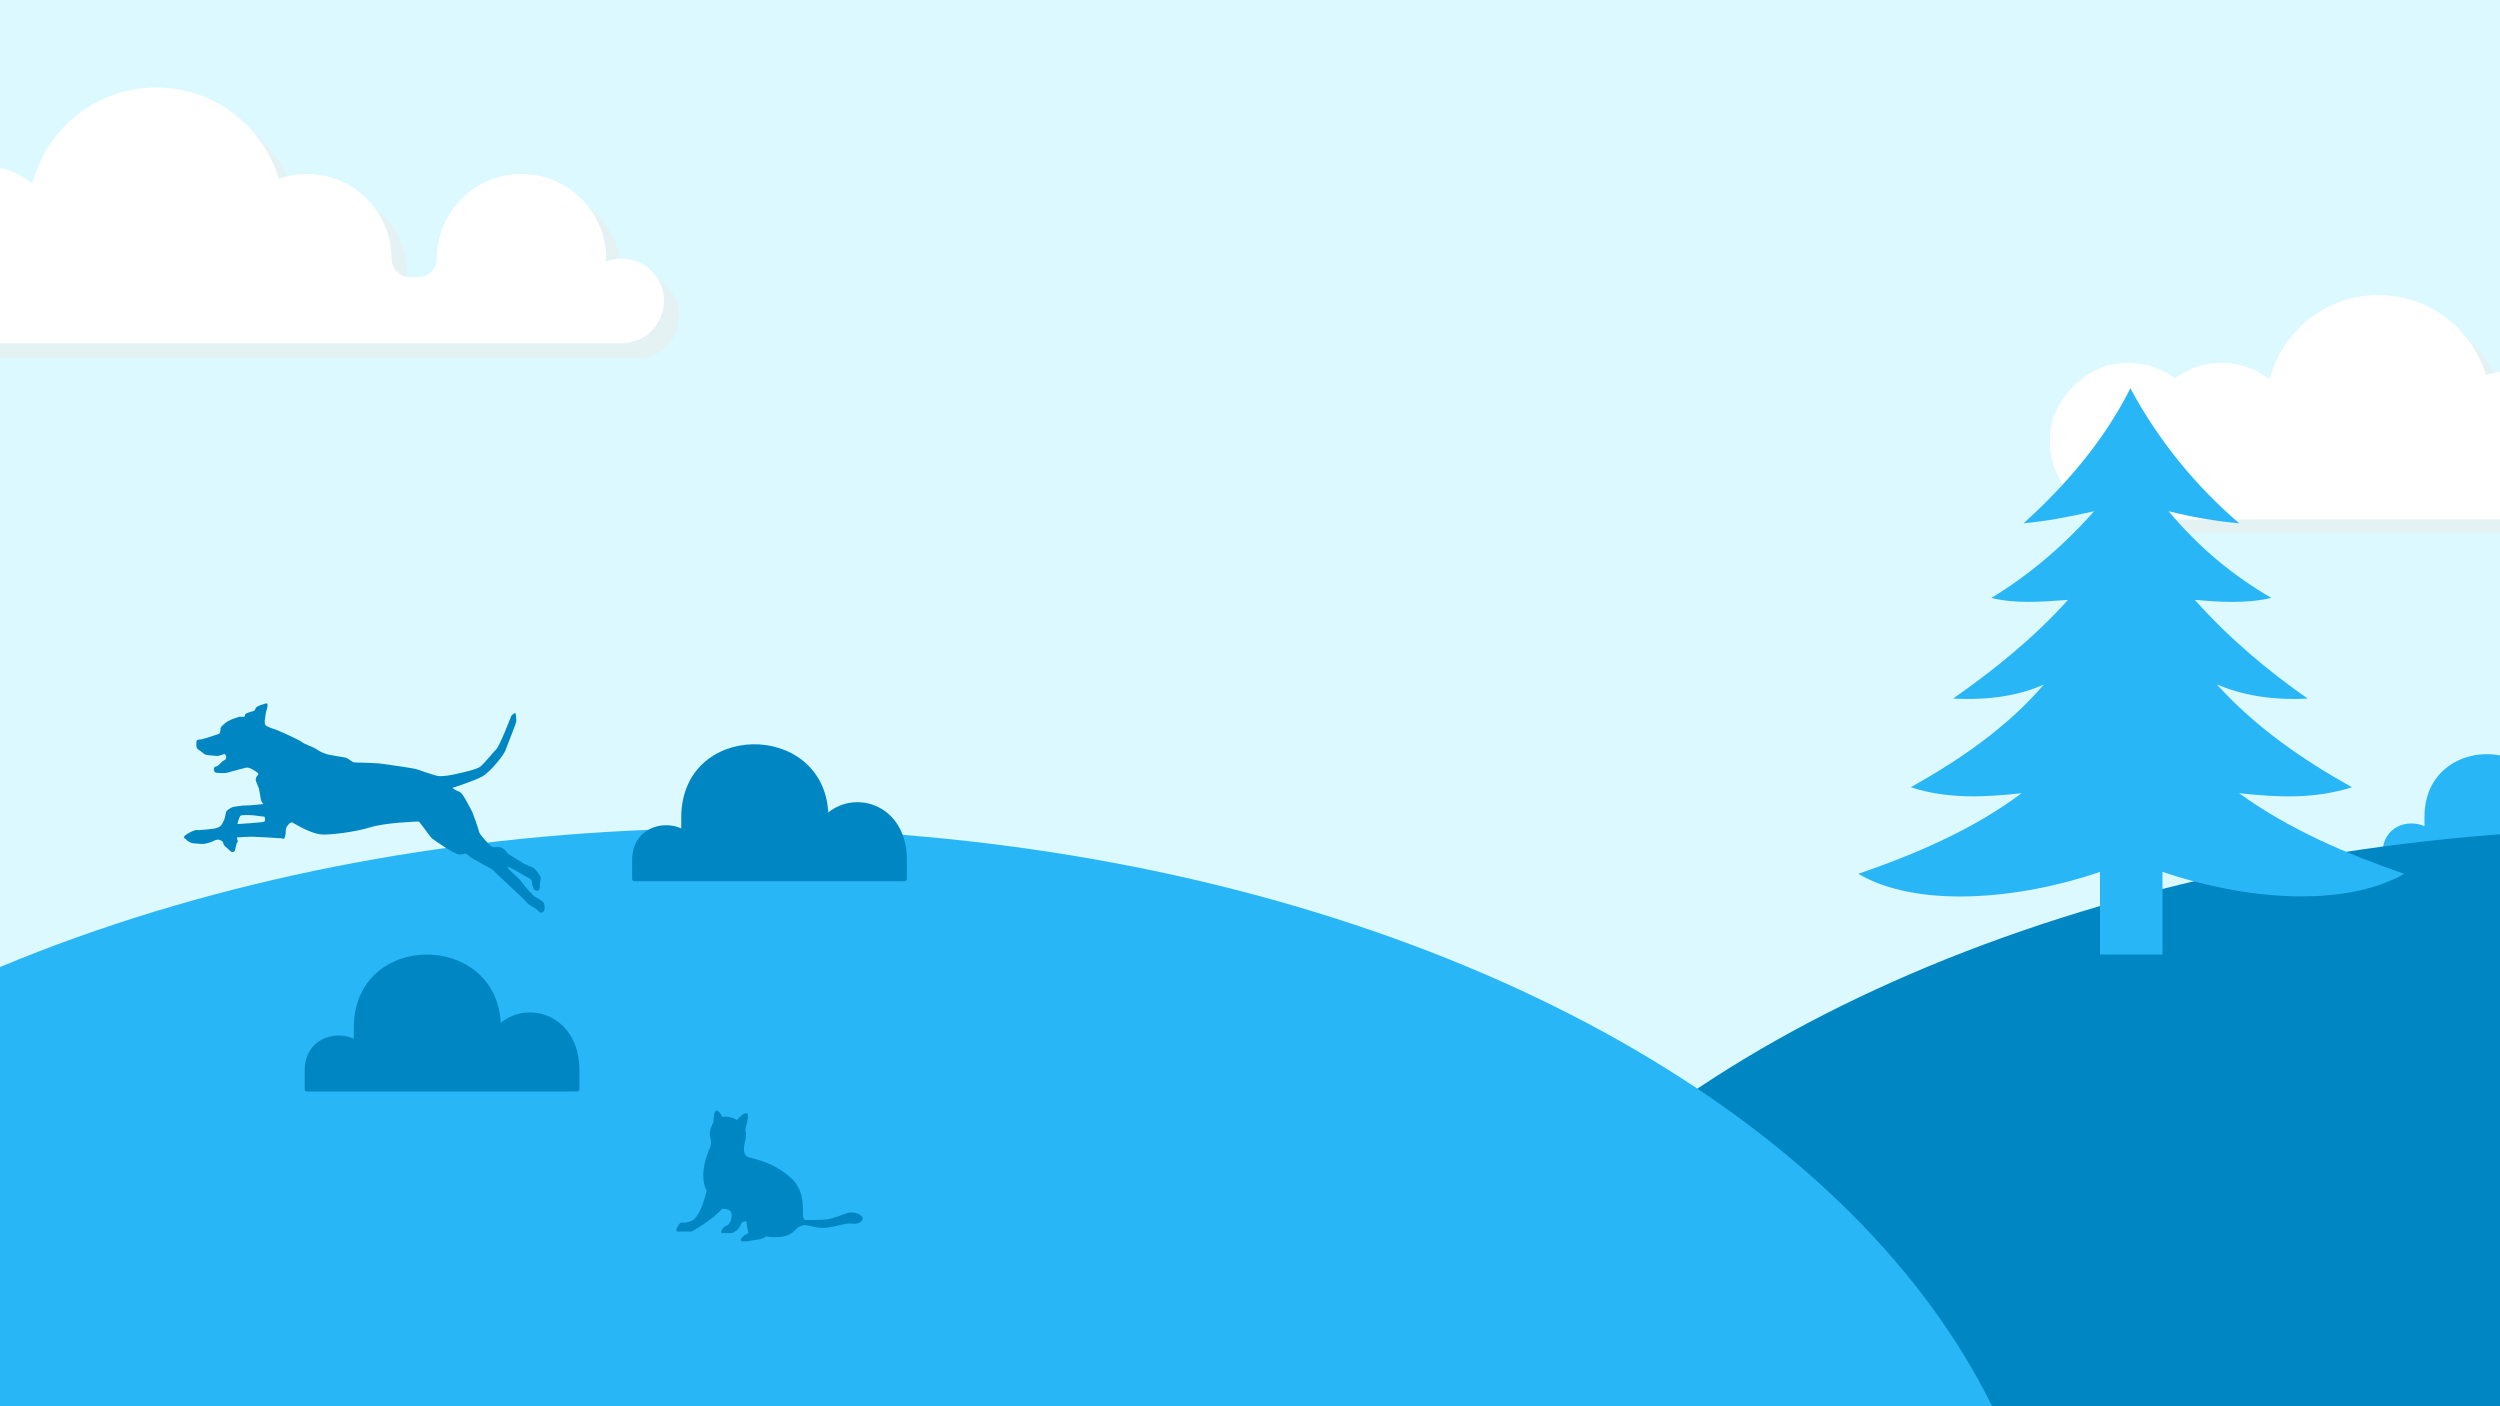 <?xml version="1.0" encoding="utf-8"?>
<!-- Generator: Adobe Illustrator 25.4.1, SVG Export Plug-In . SVG Version: 6.00 Build 0)  -->
<svg version="1.1" id="Layer_1" xmlns="http://www.w3.org/2000/svg" xmlns:xlink="http://www.w3.org/1999/xlink" x="0px" y="0px"
	 viewBox="0 0 1920 1080" style="enable-background:new 0 0 1920 1080;" xml:space="preserve">
<rect x="0" y="0" width="1920" height="1080" fill="#333333" stroke="none"/>
<style type="text/css">
	.st0{clip-path:url(#SVGID_00000011730126374257141490000008201152765279647362_);}
	.st1{fill:#DBF9FF;}
	.st2{fill:#29B6F6;}
	.st3{fill:#0086C3;}
	.st4{fill:#E4F2F4;}
	.st5{fill:#FFFFFF;}
	.st6{clip-path:url(#SVGID_00000011730126374257141490000008201152765279647362_);fill:#0086C3;}
	.st7{fill-rule:evenodd;clip-rule:evenodd;fill:#29B6F6;}
	.st8{fill-rule:evenodd;clip-rule:evenodd;fill:#DBF9FF;}
</style>
<g>
	<defs>
		<rect id="SVGID_1_" width="1920" height="1080"/>
	</defs>
	<clipPath id="SVGID_00000000901391823185749570000003018539902788070822_">
		<use xlink:href="#SVGID_1_"  style="overflow:visible;"/>
	</clipPath>
	<g style="clip-path:url(#SVGID_00000000901391823185749570000003018539902788070822_);">
		<rect x="-62" y="-7.6" class="st1" width="2044.1" height="1212.9"/>
	</g>
	<g style="clip-path:url(#SVGID_00000000901391823185749570000003018539902788070822_);">
		<path class="st2" d="M1958.5,624c-3.2-60.3-96.5-60.3-96.5,3.4v7.1c-13.3-5.9-32.2,0.6-32.2,20.7v10.7c0,3.2,0,3.2,3.2,3.2h173.8
			c3.4,0,3.4,0,3.4-3.2v-10.7C2010.2,619.5,1977.3,608.7,1958.5,624z"/>
	</g>
	<g style="clip-path:url(#SVGID_00000000901391823185749570000003018539902788070822_);">
		<ellipse class="st3" cx="2043.5" cy="1263" rx="1010.2" ry="627"/>
	</g>
	<g style="clip-path:url(#SVGID_00000000901391823185749570000003018539902788070822_);">
		<ellipse class="st2" cx="563.7" cy="1263" rx="1010.2" ry="627"/>
	</g>
	<g style="clip-path:url(#SVGID_00000000901391823185749570000003018539902788070822_);">
		<g>
			<path class="st4" d="M521.4,238.9c-1.6-13.6-11.8-24.9-25.1-27.8c-6.9-1.5-13.4-0.8-19.2,1.5c0-0.8,0.1-1.5,0.1-2.3
				c0-35.9-29.1-65-65-65c-35.9,0-65,29.1-65,65c0,0,0,0.1,0,0.1c0,7.7-6,14-13.7,14h-7.4c-7.7,0-13.7-6.3-13.7-14c0,0,0-0.1,0-0.1
				c0-35.9-29.1-65-65-65c-7.6,0-14.8,1.3-21.6,3.7c-12.1-40.5-49.6-70.1-94.1-70.1c-45.8,0-84.2,31.3-95.1,73.7
				c-11.6-9-26.1-14.4-41.9-14.4c-15.4,0-29.5,5.1-41,13.6c-15-11.2-34.7-16.4-55.7-12.1c-23.2,4.8-47,28.1-52.1,51.3
				c-9.9,44.7,23.8,84.3,66.8,84.3h579.6v-0.2C509.9,273.6,523.5,257.6,521.4,238.9z"/>
		</g>
		<path class="st5" d="M509.7,227.2c-1.6-13.6-11.8-24.9-25.1-27.8c-6.9-1.5-13.4-0.8-19.2,1.5c0-0.8,0.1-1.5,0.1-2.3
			c0-35.9-29.1-65-65-65c-35.9,0-65,29.1-65,65c0,0,0,0.1,0,0.1c0,7.7-6,14-13.7,14h-7.4c-7.7,0-13.7-6.3-13.7-14c0,0,0-0.1,0-0.1
			c0-35.9-29.1-65-65-65c-7.6,0-14.8,1.3-21.6,3.7c-12.1-40.5-49.6-70.1-94.1-70.1c-45.8,0-84.2,31.3-95.1,73.7
			c-11.6-9-26.1-14.4-41.9-14.4c-15.4,0-29.5,5.1-41,13.6c-15-11.2-34.7-16.4-55.7-12.1c-23.2,4.8-47,28.1-52.1,51.3
			c-9.9,44.7,23.8,84.3,66.8,84.3h579.6v-0.2C498.2,261.9,511.8,245.9,509.7,227.2z"/>
	</g>
	<g style="clip-path:url(#SVGID_00000000901391823185749570000003018539902788070822_);">
		<g>
			<path class="st4" d="M2178.5,377.3c-1.4-11.9-10.3-21.8-22-24.4c-6-1.3-11.8-0.7-16.8,1.3c0-0.7,0.1-1.4,0.1-2
				c0-31.5-25.5-57-57-57s-57,25.5-57,57c0,0,0,0.1,0,0.1c0,6.7-5.3,12.3-12,12.3h-6.5c-6.7,0-12.1-5.5-12-12.3c0,0,0-0.1,0-0.1
				c0-31.5-25.5-57-57-57c-6.6,0-13,1.1-18.9,3.2c-10.6-35.6-43.6-61.5-82.6-61.5c-40.2,0-73.9,27.5-83.5,64.7
				c-10.2-7.9-22.9-12.6-36.8-12.6c-13.5,0-25.9,4.4-36,11.9c-13.2-9.8-30.5-14.4-48.8-10.6c-20.4,4.2-41.2,24.7-45.7,45
				c-8.7,39.2,20.9,73.9,58.6,73.9h508.6v-0.1C2168.5,407.6,2180.4,393.6,2178.5,377.3z"/>
		</g>
		<path class="st5" d="M2168.3,367c-1.4-11.9-10.3-21.8-22-24.4c-6-1.3-11.8-0.7-16.8,1.3c0-0.7,0.1-1.4,0.1-2c0-31.5-25.5-57-57-57
			c-31.5,0-57,25.5-57,57c0,0,0,0.1,0,0.1c0,6.7-5.3,12.3-12,12.3h-6.5c-6.7,0-12.1-5.5-12-12.3c0,0,0-0.1,0-0.1
			c0-31.5-25.5-57-57-57c-6.6,0-13,1.1-18.9,3.2c-10.6-35.6-43.6-61.5-82.6-61.5c-40.2,0-73.9,27.5-83.5,64.7
			c-10.2-7.9-22.9-12.6-36.8-12.6c-13.5,0-25.9,4.4-36,11.9c-13.2-9.8-30.5-14.4-48.8-10.6c-20.4,4.2-41.2,24.7-45.7,45
			c-8.7,39.2,20.9,73.9,58.6,73.9h508.6v-0.1C2158.2,397.4,2170.2,383.4,2168.3,367z"/>
	</g>
	<path style="clip-path:url(#SVGID_00000000901391823185749570000003018539902788070822_);fill:#0086C3;" d="M384.6,785.5
		c-3.8-70.5-112.9-70.5-112.9,3.9v8.3c-15.5-6.9-37.7,0.8-37.7,24.3v12.5c0,3.8,0,3.8,3.8,3.8h203.3c3.9,0,3.9,0,3.9-3.8v-12.5
		C445,780.2,406.6,767.5,384.6,785.5z"/>
	<path style="clip-path:url(#SVGID_00000000901391823185749570000003018539902788070822_);fill:#0086C3;" d="M636.1,624
		c-3.8-70.5-112.9-70.5-112.9,3.9v8.3c-15.5-6.9-37.7,0.8-37.7,24.3V673c0,3.8,0,3.8,3.8,3.8h203.3c3.9,0,3.9,0,3.9-3.8v-12.5
		C696.5,618.7,658.1,606.1,636.1,624z"/>
	<g style="clip-path:url(#SVGID_00000000901391823185749570000003018539902788070822_);">
		<g>
			<path class="st7" d="M1612.9,669.6c-63.5,21.7-140.9,27.9-185.7,1.5c44.9-15.5,88.2-34.1,125.4-61.9c-27.9,3.1-57.3,4.6-85.1-4.6
				c38.7-21.7,74.3-46.4,102.2-78.9c-17,7.7-40.2,12.4-69.7,10.8c31-21.7,61.9-46.4,88.2-75.8c-20.1,1.5-40.2,3.1-58.8-1.5
				c27.9-17,54.2-38.7,78.9-66.6c-20.1,4.6-37.1,7.7-54.2,9.3c32.5-29.4,61.9-63.5,82-103.7c21.7,40.2,49.5,74.3,83.6,103.7
				c-17-1.5-35.6-4.6-54.2-9.3c23.2,27.9,49.5,49.5,78.9,66.6c-20.1,4.6-40.2,3.1-58.8,1.5c26.3,29.4,55.7,54.2,86.7,75.8
				c-29.4,1.5-51.1-3.1-69.7-10.8c29.4,32.5,65,57.3,103.7,78.9c-29.4,9.3-57.3,7.7-86.7,4.6c38.7,27.9,82,46.4,126.9,61.9
				c-46.4,26.3-122.3,20.1-185.7-1.5v63.5h-48V669.6z"/>
		</g>
	</g>
	<path style="clip-path:url(#SVGID_00000000901391823185749570000003018539902788070822_);fill:#0086C3;" d="M545.2,872.3
		c0,0,1.9,5.2,0,9.3c-1.9,4.1-8.8,20.5-2.5,32.9c0,0-4.4,20.5-12,23.3c-7.7,2.7-7.1-0.3-9,2.2c-1.9,2.5-2.7,4.9-1.9,5.8h11.5
		c0,0,15.9-8.8,23.3-17.5c0,0,6.3-0.3,7.1,3.3s-1.1,9-3.6,9.6c-2.5,0.6-4.7,4.1-4.1,5.8h7.9c0,0,6.1-1.6,7.5-7.9
		c0,0,1.9-1.4,3.8-1.1c0,0,0.8,6.3,1.6,9c0,0-4.4,1.9-5.8,4.7c-1.4,2.7,5.2,1.6,7.9,1.1c2.7-0.6,10.1-1.1,11.2-3.3
		c0,0,15.1,3.3,22.2-4.4c7.1-7.7,11.2-2.3,20.8-2.1s17.4-4,22.4-3.3c9.5,1.2,12.6-5.7,3.9-8.1c-5.7-1.5-9,1.1-14.5,2.8
		c-5.5,1.6-6.3,2.5-16.4,2.5c-10.1,0-8.1,0.8-9.5-1.8c-1.4-2.7,2.9-19.9-10.1-31s-24.7-13.4-31-15c-6.4-1.6-4.5-9.2-3.7-12.3
		c0.8-3.1,1-6.4,0.2-9.2c0,0,3.3-11.3,1.4-12.5c-1.9-1.2-6.8,3.5-7.8,5.1c0,0-5.5-3.7-11.3-2.3c0,0-1.6-4.1-3.9-4.9
		c-2.3-0.8-2.7,4.7-2.9,9C548,861.7,544.4,867.7,545.2,872.3z"/>
	<g style="clip-path:url(#SVGID_00000000901391823185749570000003018539902788070822_);">
		<g>
			<path class="st3" d="M418,694.4c0-1.9-6-5.2-7.2-5.7c-1.2-0.6-8.5-8.7-9.8-11c-1.3-2.3-11.3-10.4-11.2-11.7
				c0.1-1.3,10.2,4.9,12.4,6.2c2.2,1.3,6.2,2.6,6.2,4.8c0,2.2,1.7,6.2,1.7,6.2s2.4,1.4,3.3,0.8c1.6-1.1,1.1-4.2,1.3-5.7
				c0.2-1.5,0.8-3.4,0.5-4.7c-0.3-1.3-4.8-7.2-5.9-7.3l-6.8-2.9l-12.9-8.1c0,0-2.3-4.4-6-4.7c-3.6-0.4-4.6,0.6-6.4-0.7
				c-1.8-1.3-8.8-8.9-9.2-10.9c-0.4-2-5-15.4-6-16.8c-0.9-1.4-6.6-13.4-9.1-14.1c-2.5-0.7-5.5-3-5.5-3s16.8-5.3,23-8.8
				c6.2-3.4,16.7-16.6,17.9-20.3c1.3-3.8,8-20.1,8.2-22c0.2-1.9-0.6-6.5-0.6-6.5c0,0-2.7,1-3.3,2.5c-0.6,1.4-8.7,22.8-11.6,25.6
				c-2.9,2.7-9.4,11.5-12.9,13.7c-3.5,2.2-21.6,6.1-24,6.3c-2.4,0.2-5.5,0.9-8.7,0.2c-3.2-0.8-14-4.5-15.9-5.2
				c-1.9-0.6-26.8-4.2-28.1-4.3c-1.3-0.1-11.4-0.6-13.8-0.6c-2.4,0-4.7-0.1-5.8-0.2s-5.2-3.6-6.5-3.7c-1.3-0.1-10.8-1.8-12.7-2.2
				c-1.9-0.4-6.3-1.8-8.9-3.8c-2.6-2-10.1-4.3-11.7-5.8c-1.6-1.5-15.8-7.9-19.1-9.2c-3.3-1.2-6.5-2.2-8.3-3.3
				c-1.8-1.1-1.3-4-1.1-5.5c0.2-1.5,0.7-4.9,0.7-4.9s2.9-7.6,0-6.9c-2.9,0.8-6.4,2.1-7.3,2.9l-1.6,2.8c0,0-6.9,1.6-7,2.9
				s-0.4,2-2.6,1.7c-2.1-0.2-1.7-0.1-4.8,0.9c-2.7,0.9-3.4,1.2-6,2.6c-2.9,1.9-2.6,2-3.7,2.9c0,0-1.7,1.3-1.8,2.6
				c-0.1,1.3-0.1,3.7-1.5,4.2c-1.4,0.5-11.4,3.8-12.7,4c-1.3,0.3-4.1,0-4.3,1.7c-0.2,1.7-0.4,5.4,1.3,6.2c1.6,0.8,4.8,3.8,5.4,3.8
				c0.7,0.6,9.4,1.2,9.9,1.2c0.5,0,4.7-1.7,5.2-1.5c0.5,0.2,2.3,3.4-0.4,4.7c-2.7,1.3-4,4.3-6.3,4.8c-2.9,0.6-1.5,4.2-0.8,4.6
				c0.7,0.4,7.1,0.9,9.8,0.1c2.7-0.8,12.3-3.4,14.2-3.8c2-0.3,5,1.5,6.2,2.3c1.2,0.8,3.9,2.2,2.7,3.4c-1.2,1.2-1.5,2-1.7,3.4
				c-0.1,1.4,2.2,6,2.5,7.1c0.3,1.1,1.3,8,1.7,9.2c0.4,1.1,1.7,2.6,1.7,2.6s-11.9,1.3-13.6,1.1c-1.7-0.2-7.9,0.9-9.5,1.1
				c-1.6,0.3-5.4,2.7-5.6,4c-0.3,1.4-0.9,4.4-1.2,5.3c-0.3,0.8-1.7,4-2.8,5.1c-1.1,1.1-2.4,1.8-5.4,2.3c-3.1,0.5-9.3,1-11.3,1.1
				c-2.1,0.1-2.2-0.5-5,0.8c-2.8,1.2-6.1,3.1-6.5,4.4c-0.5,1.4,1.6,1.4,1.7,2.1c0,0.7,3.8,2.7,4.9,2.8c1.1,0.1,8,0.7,8.8,0.5
				c0.8-0.2,4.3-0.9,6-1.7c1.7-0.8,4-2,5.4-1.5c1.5,0.5,2.9,1.1,3.1,2.1c0.2,1,0.7,2.5,2.3,3.6c1.6,1.1,3.4,3.6,4.7,3.8
				c1.3,0.1,2.1-1,2.1-1s0.2-1.5,0.8-3.5c0.5-2,0.4-2.1,0.9-2.8c0.5-0.7,0.7,0,0.4-1.7c-0.3-1.6-0.9-2.1-0.2-2.3
				c0.7-0.1,9.9-0.6,12.4-0.5c2.5,0,20,1.1,21.4,1.2c1.4,0.1,2,1.5,2.8-1.4c0.9-2.9,0.3-3.6,0.7-5.9c0.5-2.2,3-4.4,3-4.4l1.6-0.6
				c8.5,5,16.8,8.9,23,9.4c6.2,0.4,26.1-2,37.1-5.5c11-3.6,36.3-4.5,37.2-4.5c0.9,0.1,8.7,11.7,10.3,13c1.6,1.3,17.3,12.2,20.5,12.3
				c3.2,0.1,5.7-0.7,5.7-0.7s1.6,1.3,3.2,2.7c1.6,1.5,17,9.2,17.5,10.1c0.5,0.9,25,23.2,25.7,24.6c0.7,1.4,7.1,5,7.1,5
				c2,1.3,2.8,3.9,5.3,2.7C419.1,698.9,418,696.3,418,694.4z"/>
		</g>
		<g>
			<path class="st8" d="M203,627.2c-0.4,0-5.6-0.6-7.3-0.9l0,0c-1.7-0.3-10-0.7-11,0.2c-1.1,1-2.4,6.4-2.4,6.4s19.1-1.2,20.5-1.8
				C204.1,630.5,203.4,627.2,203,627.2z"/>
		</g>
	</g>
</g>
</svg>
